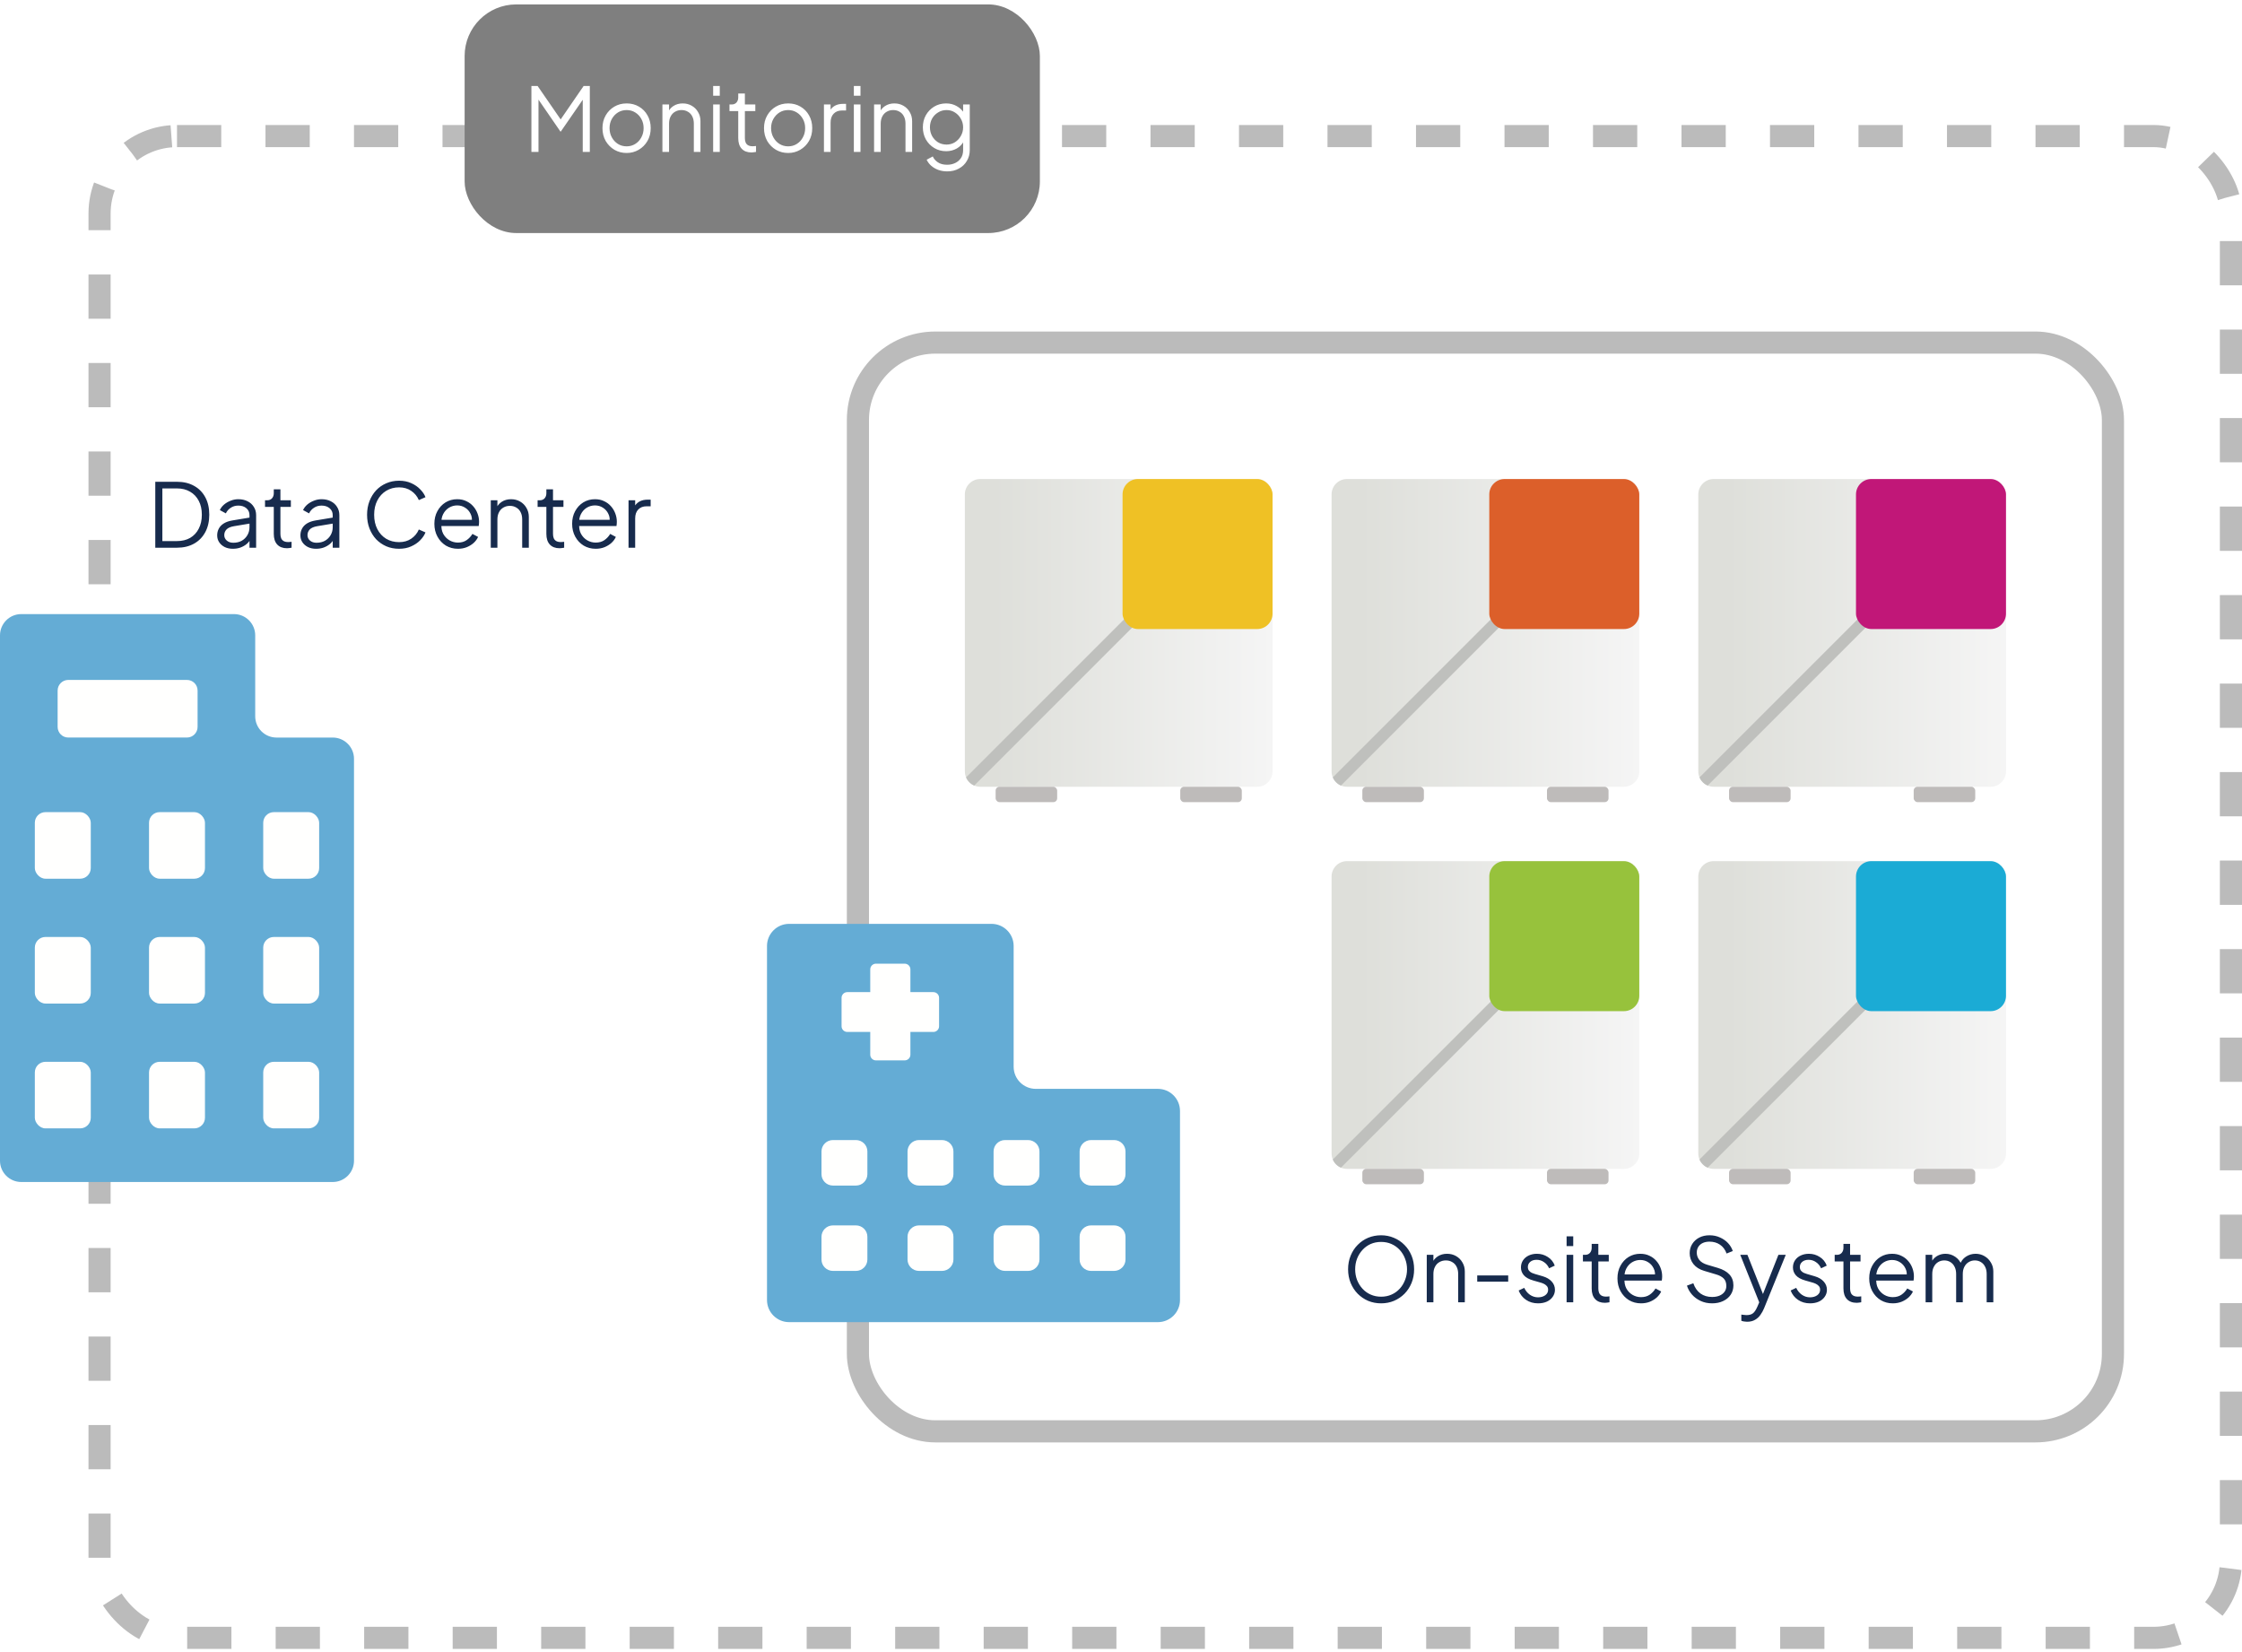 <svg width="304" height="224" viewBox="0 0 304 224" fill="none" xmlns="http://www.w3.org/2000/svg">
<rect x="13.5" y="18.449" width="289" height="203.621" rx="10.5" stroke="#BBBBBB" stroke-width="3" stroke-dasharray="6 6"/>
<rect x="116.328" y="46.449" width="170.172" height="147.621" rx="10.5" stroke="#BBBBBB" stroke-width="3"/>
<g filter="url(#filter0_i_5510_1151)">
<g clip-path="url(#clip0_5510_1151)">
<path d="M130.828 63.035C130.828 61.883 131.762 60.949 132.914 60.949H170.466C171.618 60.949 172.552 61.883 172.552 63.035V100.587C172.552 101.739 171.618 102.673 170.466 102.673H132.914C131.762 102.673 130.828 101.739 130.828 100.587V63.035Z" fill="url(#paint0_linear_5510_1151)"/>
<path d="M130.828 102.673L156.384 77.117" stroke="#BFC0BD" stroke-width="1.565"/>
<rect x="152.211" y="60.949" width="20.34" height="20.34" rx="2.086" fill="#EFC125"/>
</g>
<rect x="135" y="102.672" width="8.345" height="2.086" rx="0.522" fill="#BEBBBA"/>
<rect x="160.035" y="102.672" width="8.345" height="2.086" rx="0.522" fill="#BEBBBA"/>
</g>
<g filter="url(#filter1_i_5510_1151)">
<g clip-path="url(#clip1_5510_1151)">
<path d="M180.553 63.035C180.553 61.883 181.487 60.949 182.639 60.949H220.191C221.343 60.949 222.277 61.883 222.277 63.035V100.587C222.277 101.739 221.343 102.673 220.191 102.673H182.639C181.487 102.673 180.553 101.739 180.553 100.587V63.035Z" fill="url(#paint1_linear_5510_1151)"/>
<path d="M180.553 102.673L206.109 77.117" stroke="#BFC0BD" stroke-width="1.565"/>
<rect x="201.936" y="60.949" width="20.34" height="20.34" rx="2.086" fill="#DC5F2A"/>
</g>
<rect x="184.725" y="102.672" width="8.345" height="2.086" rx="0.522" fill="#BEBBBA"/>
<rect x="209.76" y="102.672" width="8.345" height="2.086" rx="0.522" fill="#BEBBBA"/>
</g>
<g filter="url(#filter2_i_5510_1151)">
<g clip-path="url(#clip2_5510_1151)">
<path d="M230.277 63.035C230.277 61.883 231.211 60.949 232.364 60.949H269.915C271.067 60.949 272.001 61.883 272.001 63.035V100.587C272.001 101.739 271.067 102.673 269.915 102.673H232.364C231.211 102.673 230.277 101.739 230.277 100.587V63.035Z" fill="url(#paint2_linear_5510_1151)"/>
<path d="M230.277 102.673L255.833 77.117" stroke="#BFC0BD" stroke-width="1.565"/>
<rect x="251.66" y="60.949" width="20.34" height="20.34" rx="2.086" fill="#C11778"/>
</g>
<rect x="234.449" y="102.672" width="8.345" height="2.086" rx="0.522" fill="#BEBBBA"/>
<rect x="259.484" y="102.672" width="8.345" height="2.086" rx="0.522" fill="#BEBBBA"/>
</g>
<g filter="url(#filter3_i_5510_1151)">
<g clip-path="url(#clip3_5510_1151)">
<path d="M180.553 114.844C180.553 113.692 181.487 112.758 182.639 112.758H220.191C221.343 112.758 222.277 113.692 222.277 114.844V152.396C222.277 153.548 221.343 154.482 220.191 154.482H182.639C181.487 154.482 180.553 153.548 180.553 152.396V114.844Z" fill="url(#paint3_linear_5510_1151)"/>
<path d="M180.553 154.482L206.109 128.926" stroke="#BFC0BD" stroke-width="1.565"/>
<rect x="201.936" y="112.758" width="20.34" height="20.34" rx="2.086" fill="#97C23C"/>
</g>
<rect x="184.725" y="154.48" width="8.345" height="2.086" rx="0.522" fill="#BEBBBA"/>
<rect x="209.76" y="154.48" width="8.345" height="2.086" rx="0.522" fill="#BEBBBA"/>
</g>
<g filter="url(#filter4_i_5510_1151)">
<g clip-path="url(#clip4_5510_1151)">
<path d="M230.277 114.844C230.277 113.692 231.211 112.758 232.364 112.758H269.915C271.067 112.758 272.001 113.692 272.001 114.844V152.396C272.001 153.548 271.067 154.482 269.915 154.482H232.364C231.211 154.482 230.277 153.548 230.277 152.396V114.844Z" fill="url(#paint4_linear_5510_1151)"/>
<path d="M230.277 154.482L255.833 128.926" stroke="#BFC0BD" stroke-width="1.565"/>
<rect x="251.66" y="112.758" width="20.34" height="20.34" rx="2.086" fill="#1BABD5"/>
</g>
<rect x="234.449" y="154.48" width="8.345" height="2.086" rx="0.522" fill="#BEBBBA"/>
<rect x="259.484" y="154.48" width="8.345" height="2.086" rx="0.522" fill="#BEBBBA"/>
</g>
<path d="M187.268 176.714C186.644 176.714 186.06 176.602 185.516 176.378C184.98 176.146 184.508 175.826 184.1 175.418C183.692 175.002 183.372 174.514 183.14 173.954C182.908 173.386 182.792 172.766 182.792 172.094C182.792 171.422 182.908 170.806 183.14 170.246C183.372 169.678 183.692 169.19 184.1 168.782C184.508 168.366 184.98 168.046 185.516 167.822C186.06 167.598 186.644 167.486 187.268 167.486C187.892 167.486 188.472 167.602 189.008 167.834C189.552 168.058 190.028 168.378 190.436 168.794C190.844 169.202 191.164 169.686 191.396 170.246C191.628 170.806 191.744 171.422 191.744 172.094C191.744 172.766 191.628 173.386 191.396 173.954C191.164 174.514 190.844 175.002 190.436 175.418C190.028 175.826 189.552 176.146 189.008 176.378C188.472 176.602 187.892 176.714 187.268 176.714ZM187.268 175.814C187.788 175.814 188.26 175.718 188.684 175.526C189.116 175.334 189.488 175.066 189.8 174.722C190.112 174.378 190.352 173.982 190.52 173.534C190.696 173.086 190.784 172.606 190.784 172.094C190.784 171.59 190.696 171.114 190.52 170.666C190.352 170.218 190.112 169.822 189.8 169.478C189.488 169.134 189.116 168.866 188.684 168.674C188.26 168.482 187.788 168.386 187.268 168.386C186.748 168.386 186.272 168.482 185.84 168.674C185.416 168.866 185.048 169.134 184.736 169.478C184.424 169.822 184.18 170.218 184.004 170.666C183.836 171.114 183.752 171.59 183.752 172.094C183.752 172.606 183.836 173.086 184.004 173.534C184.18 173.982 184.424 174.378 184.736 174.722C185.048 175.066 185.42 175.334 185.852 175.526C186.284 175.718 186.756 175.814 187.268 175.814ZM193.459 176.57V170.138H194.359V171.386L194.155 171.338C194.315 170.922 194.575 170.594 194.935 170.354C195.303 170.114 195.727 169.994 196.207 169.994C196.663 169.994 197.071 170.098 197.431 170.306C197.799 170.514 198.087 170.802 198.295 171.17C198.511 171.53 198.619 171.938 198.619 172.394V176.57H197.719V172.742C197.719 172.35 197.647 172.018 197.503 171.746C197.367 171.474 197.171 171.266 196.915 171.122C196.667 170.97 196.379 170.894 196.051 170.894C195.723 170.894 195.431 170.97 195.175 171.122C194.919 171.266 194.719 171.478 194.575 171.758C194.431 172.03 194.359 172.358 194.359 172.742V176.57H193.459ZM200.302 173.774V172.934H204.502V173.774H200.302ZM208.547 176.714C207.931 176.714 207.391 176.558 206.927 176.246C206.463 175.934 206.127 175.51 205.919 174.974L206.675 174.614C206.859 175.006 207.115 175.318 207.443 175.55C207.779 175.782 208.147 175.898 208.547 175.898C208.931 175.898 209.255 175.806 209.519 175.622C209.783 175.43 209.915 175.182 209.915 174.878C209.915 174.654 209.851 174.478 209.723 174.35C209.595 174.214 209.447 174.11 209.279 174.038C209.111 173.966 208.963 173.914 208.835 173.882L207.911 173.618C207.319 173.45 206.891 173.214 206.627 172.91C206.363 172.606 206.231 172.254 206.231 171.854C206.231 171.478 206.327 171.15 206.519 170.87C206.711 170.59 206.971 170.374 207.299 170.222C207.627 170.07 207.991 169.994 208.391 169.994C208.935 169.994 209.427 170.138 209.867 170.426C210.315 170.706 210.631 171.098 210.815 171.602L210.047 171.962C209.887 171.602 209.655 171.322 209.351 171.122C209.055 170.914 208.723 170.81 208.355 170.81C207.995 170.81 207.707 170.902 207.491 171.086C207.275 171.27 207.167 171.502 207.167 171.782C207.167 171.998 207.223 172.17 207.335 172.298C207.447 172.426 207.575 172.522 207.719 172.586C207.871 172.65 208.003 172.698 208.115 172.73L209.183 173.042C209.703 173.194 210.107 173.43 210.395 173.75C210.691 174.07 210.839 174.446 210.839 174.878C210.839 175.23 210.739 175.546 210.539 175.826C210.347 176.106 210.079 176.326 209.735 176.486C209.391 176.638 208.995 176.714 208.547 176.714ZM212.42 176.57V170.138H213.32V176.57H212.42ZM212.42 168.95V167.63H213.32V168.95H212.42ZM217.622 176.642C217.046 176.642 216.602 176.474 216.29 176.138C215.978 175.802 215.822 175.322 215.822 174.698V171.038H214.634V170.138H214.934C215.206 170.138 215.422 170.05 215.582 169.874C215.742 169.69 215.822 169.462 215.822 169.19V168.65H216.722V170.138H218.138V171.038H216.722V174.698C216.722 174.914 216.754 175.106 216.818 175.274C216.882 175.434 216.99 175.562 217.142 175.658C217.302 175.754 217.514 175.802 217.778 175.802C217.842 175.802 217.918 175.798 218.006 175.79C218.094 175.782 218.17 175.774 218.234 175.766V176.57C218.138 176.594 218.03 176.61 217.91 176.618C217.79 176.634 217.694 176.642 217.622 176.642ZM222.508 176.714C221.908 176.714 221.364 176.57 220.876 176.282C220.396 175.986 220.016 175.582 219.736 175.07C219.456 174.558 219.316 173.978 219.316 173.33C219.316 172.682 219.452 172.11 219.724 171.614C219.996 171.11 220.364 170.714 220.828 170.426C221.3 170.138 221.828 169.994 222.412 169.994C222.876 169.994 223.288 170.082 223.648 170.258C224.016 170.426 224.328 170.658 224.584 170.954C224.84 171.242 225.036 171.57 225.172 171.938C225.308 172.298 225.376 172.67 225.376 173.054C225.376 173.134 225.372 173.226 225.364 173.33C225.356 173.426 225.344 173.526 225.328 173.63H219.892V172.79H224.812L224.38 173.15C224.452 172.71 224.4 172.318 224.224 171.974C224.056 171.622 223.812 171.346 223.492 171.146C223.172 170.938 222.812 170.834 222.412 170.834C222.012 170.834 221.64 170.938 221.296 171.146C220.96 171.354 220.696 171.646 220.504 172.022C220.312 172.39 220.236 172.83 220.276 173.342C220.236 173.854 220.316 174.302 220.516 174.686C220.724 175.062 221.004 175.354 221.356 175.562C221.716 175.77 222.1 175.874 222.508 175.874C222.98 175.874 223.376 175.762 223.696 175.538C224.016 175.314 224.276 175.034 224.476 174.698L225.244 175.106C225.116 175.394 224.92 175.662 224.656 175.91C224.392 176.15 224.076 176.346 223.708 176.498C223.348 176.642 222.948 176.714 222.508 176.714ZM232.146 176.714C231.578 176.714 231.062 176.606 230.598 176.39C230.134 176.174 229.742 175.886 229.422 175.526C229.102 175.158 228.874 174.754 228.738 174.314L229.602 173.99C229.81 174.598 230.134 175.062 230.574 175.382C231.014 175.694 231.538 175.85 232.146 175.85C232.53 175.85 232.866 175.79 233.154 175.67C233.45 175.542 233.678 175.366 233.838 175.142C233.998 174.918 234.078 174.658 234.078 174.362C234.078 173.922 233.958 173.582 233.718 173.342C233.478 173.102 233.134 172.918 232.686 172.79L231.078 172.31C230.446 172.126 229.958 171.818 229.614 171.386C229.278 170.954 229.11 170.462 229.11 169.91C229.11 169.438 229.226 169.022 229.458 168.662C229.69 168.294 230.006 168.006 230.406 167.798C230.814 167.59 231.274 167.486 231.786 167.486C232.322 167.486 232.802 167.586 233.226 167.786C233.658 167.978 234.022 168.234 234.318 168.554C234.614 168.874 234.826 169.23 234.954 169.622L234.114 169.958C233.922 169.43 233.622 169.03 233.214 168.758C232.814 168.486 232.342 168.35 231.798 168.35C231.454 168.35 231.15 168.41 230.886 168.53C230.63 168.65 230.43 168.822 230.286 169.046C230.142 169.27 230.07 169.534 230.07 169.838C230.07 170.206 230.186 170.538 230.418 170.834C230.65 171.122 231.006 171.338 231.486 171.482L232.902 171.902C233.606 172.11 234.138 172.41 234.498 172.802C234.858 173.194 235.038 173.686 235.038 174.278C235.038 174.758 234.914 175.182 234.666 175.55C234.426 175.91 234.086 176.194 233.646 176.402C233.214 176.61 232.714 176.714 232.146 176.714ZM236.892 179.21C236.764 179.21 236.632 179.198 236.496 179.174C236.368 179.158 236.24 179.126 236.112 179.078V178.238C236.192 178.246 236.292 178.258 236.412 178.274C236.54 178.298 236.668 178.31 236.796 178.31C237.188 178.31 237.488 178.226 237.696 178.058C237.904 177.898 238.108 177.586 238.308 177.122L238.716 176.162L238.692 176.954L235.968 170.138H236.94L239.172 175.766H238.92L241.14 170.138H242.136L239.196 177.386C239.068 177.698 238.904 177.994 238.704 178.274C238.512 178.554 238.268 178.778 237.972 178.946C237.676 179.122 237.316 179.21 236.892 179.21ZM245.426 176.714C244.81 176.714 244.27 176.558 243.806 176.246C243.342 175.934 243.006 175.51 242.798 174.974L243.554 174.614C243.738 175.006 243.994 175.318 244.322 175.55C244.658 175.782 245.026 175.898 245.426 175.898C245.81 175.898 246.134 175.806 246.398 175.622C246.662 175.43 246.794 175.182 246.794 174.878C246.794 174.654 246.73 174.478 246.602 174.35C246.474 174.214 246.326 174.11 246.158 174.038C245.99 173.966 245.842 173.914 245.714 173.882L244.79 173.618C244.198 173.45 243.77 173.214 243.506 172.91C243.242 172.606 243.11 172.254 243.11 171.854C243.11 171.478 243.206 171.15 243.398 170.87C243.59 170.59 243.85 170.374 244.178 170.222C244.506 170.07 244.87 169.994 245.27 169.994C245.814 169.994 246.306 170.138 246.746 170.426C247.194 170.706 247.51 171.098 247.694 171.602L246.926 171.962C246.766 171.602 246.534 171.322 246.23 171.122C245.934 170.914 245.602 170.81 245.234 170.81C244.874 170.81 244.586 170.902 244.37 171.086C244.154 171.27 244.046 171.502 244.046 171.782C244.046 171.998 244.102 172.17 244.214 172.298C244.326 172.426 244.454 172.522 244.598 172.586C244.75 172.65 244.882 172.698 244.994 172.73L246.062 173.042C246.582 173.194 246.986 173.43 247.274 173.75C247.57 174.07 247.718 174.446 247.718 174.878C247.718 175.23 247.618 175.546 247.418 175.826C247.226 176.106 246.958 176.326 246.614 176.486C246.27 176.638 245.874 176.714 245.426 176.714ZM251.759 176.642C251.183 176.642 250.739 176.474 250.427 176.138C250.115 175.802 249.959 175.322 249.959 174.698V171.038H248.771V170.138H249.071C249.343 170.138 249.559 170.05 249.719 169.874C249.879 169.69 249.959 169.462 249.959 169.19V168.65H250.859V170.138H252.275V171.038H250.859V174.698C250.859 174.914 250.891 175.106 250.955 175.274C251.019 175.434 251.127 175.562 251.279 175.658C251.439 175.754 251.651 175.802 251.915 175.802C251.979 175.802 252.055 175.798 252.143 175.79C252.231 175.782 252.307 175.774 252.371 175.766V176.57C252.275 176.594 252.167 176.61 252.047 176.618C251.927 176.634 251.831 176.642 251.759 176.642ZM256.645 176.714C256.045 176.714 255.501 176.57 255.013 176.282C254.533 175.986 254.153 175.582 253.873 175.07C253.593 174.558 253.453 173.978 253.453 173.33C253.453 172.682 253.589 172.11 253.861 171.614C254.133 171.11 254.501 170.714 254.965 170.426C255.437 170.138 255.965 169.994 256.549 169.994C257.013 169.994 257.425 170.082 257.785 170.258C258.153 170.426 258.465 170.658 258.721 170.954C258.977 171.242 259.173 171.57 259.309 171.938C259.445 172.298 259.513 172.67 259.513 173.054C259.513 173.134 259.509 173.226 259.501 173.33C259.493 173.426 259.481 173.526 259.465 173.63H254.029V172.79H258.949L258.517 173.15C258.589 172.71 258.537 172.318 258.361 171.974C258.193 171.622 257.949 171.346 257.629 171.146C257.309 170.938 256.949 170.834 256.549 170.834C256.149 170.834 255.777 170.938 255.433 171.146C255.097 171.354 254.833 171.646 254.641 172.022C254.449 172.39 254.373 172.83 254.413 173.342C254.373 173.854 254.453 174.302 254.653 174.686C254.861 175.062 255.141 175.354 255.493 175.562C255.853 175.77 256.237 175.874 256.645 175.874C257.117 175.874 257.513 175.762 257.833 175.538C258.153 175.314 258.413 175.034 258.613 174.698L259.381 175.106C259.253 175.394 259.057 175.662 258.793 175.91C258.529 176.15 258.213 176.346 257.845 176.498C257.485 176.642 257.085 176.714 256.645 176.714ZM261.1 176.57V170.138H262V171.362L261.856 171.182C262.032 170.806 262.292 170.514 262.636 170.306C262.988 170.098 263.372 169.994 263.788 169.994C264.284 169.994 264.732 170.134 265.132 170.414C265.532 170.694 265.816 171.058 265.984 171.506L265.732 171.518C265.892 171.022 266.168 170.646 266.56 170.39C266.96 170.126 267.4 169.994 267.88 169.994C268.312 169.994 268.708 170.098 269.068 170.306C269.436 170.514 269.728 170.802 269.944 171.17C270.168 171.53 270.28 171.938 270.28 172.394V176.57H269.38V172.742C269.38 172.35 269.308 172.018 269.164 171.746C269.028 171.474 268.84 171.266 268.6 171.122C268.36 170.97 268.084 170.894 267.772 170.894C267.468 170.894 267.192 170.97 266.944 171.122C266.696 171.266 266.5 171.478 266.356 171.758C266.212 172.03 266.14 172.358 266.14 172.742V176.57H265.24V172.742C265.24 172.35 265.168 172.018 265.024 171.746C264.888 171.474 264.7 171.266 264.46 171.122C264.22 170.97 263.944 170.894 263.632 170.894C263.32 170.894 263.04 170.97 262.792 171.122C262.552 171.266 262.36 171.478 262.216 171.758C262.072 172.03 262 172.358 262 172.742V176.57H261.1Z" fill="#172B4D"/>
<rect x="63" y="0.598" width="78" height="31" rx="7" fill="#7F7F7F"/>
<path d="M72.056 20.598V11.658H72.896L76.256 16.53H75.788L79.136 11.658H79.976V20.598H79.016V12.954L79.328 13.074L76.04 17.838H75.992L72.716 13.074L73.016 12.954V20.598H72.056ZM84.967 20.742C84.359 20.742 83.807 20.598 83.311 20.31C82.815 20.014 82.419 19.614 82.123 19.11C81.835 18.598 81.691 18.018 81.691 17.37C81.691 16.73 81.835 16.158 82.123 15.654C82.411 15.15 82.799 14.754 83.287 14.466C83.783 14.17 84.343 14.022 84.967 14.022C85.591 14.022 86.147 14.166 86.635 14.454C87.131 14.742 87.519 15.138 87.799 15.642C88.087 16.146 88.231 16.722 88.231 17.37C88.231 18.026 88.083 18.61 87.787 19.122C87.491 19.626 87.095 20.022 86.599 20.31C86.111 20.598 85.567 20.742 84.967 20.742ZM84.967 19.842C85.399 19.842 85.787 19.734 86.131 19.518C86.483 19.302 86.759 19.006 86.959 18.63C87.167 18.254 87.271 17.834 87.271 17.37C87.271 16.906 87.167 16.49 86.959 16.122C86.759 15.754 86.483 15.462 86.131 15.246C85.787 15.03 85.399 14.922 84.967 14.922C84.535 14.922 84.143 15.03 83.791 15.246C83.447 15.462 83.171 15.754 82.963 16.122C82.755 16.49 82.651 16.906 82.651 17.37C82.651 17.834 82.755 18.254 82.963 18.63C83.171 19.006 83.447 19.302 83.791 19.518C84.143 19.734 84.535 19.842 84.967 19.842ZM89.819 20.598V14.166H90.719V15.414L90.514 15.366C90.674 14.95 90.934 14.622 91.294 14.382C91.662 14.142 92.087 14.022 92.567 14.022C93.022 14.022 93.43 14.126 93.79 14.334C94.159 14.542 94.447 14.83 94.654 15.198C94.871 15.558 94.978 15.966 94.978 16.422V20.598H94.079V16.77C94.079 16.378 94.007 16.046 93.862 15.774C93.727 15.502 93.531 15.294 93.275 15.15C93.026 14.998 92.739 14.922 92.41 14.922C92.082 14.922 91.79 14.998 91.534 15.15C91.278 15.294 91.079 15.506 90.934 15.786C90.79 16.058 90.719 16.386 90.719 16.77V20.598H89.819ZM96.697 20.598V14.166H97.597V20.598H96.697ZM96.697 12.978V11.658H97.597V12.978H96.697ZM101.9 20.67C101.324 20.67 100.88 20.502 100.568 20.166C100.256 19.83 100.1 19.35 100.1 18.726V15.066H98.912V14.166H99.212C99.484 14.166 99.7 14.078 99.86 13.902C100.02 13.718 100.1 13.49 100.1 13.218V12.678H101V14.166H102.416V15.066H101V18.726C101 18.942 101.032 19.134 101.096 19.302C101.16 19.462 101.268 19.59 101.42 19.686C101.58 19.782 101.792 19.83 102.056 19.83C102.12 19.83 102.196 19.826 102.284 19.818C102.372 19.81 102.448 19.802 102.512 19.794V20.598C102.416 20.622 102.308 20.638 102.188 20.646C102.068 20.662 101.972 20.67 101.9 20.67ZM106.87 20.742C106.262 20.742 105.71 20.598 105.214 20.31C104.718 20.014 104.322 19.614 104.026 19.11C103.738 18.598 103.594 18.018 103.594 17.37C103.594 16.73 103.738 16.158 104.026 15.654C104.314 15.15 104.702 14.754 105.19 14.466C105.686 14.17 106.246 14.022 106.87 14.022C107.494 14.022 108.05 14.166 108.538 14.454C109.034 14.742 109.422 15.138 109.702 15.642C109.99 16.146 110.134 16.722 110.134 17.37C110.134 18.026 109.986 18.61 109.69 19.122C109.394 19.626 108.998 20.022 108.502 20.31C108.014 20.598 107.47 20.742 106.87 20.742ZM106.87 19.842C107.302 19.842 107.69 19.734 108.034 19.518C108.386 19.302 108.662 19.006 108.862 18.63C109.07 18.254 109.174 17.834 109.174 17.37C109.174 16.906 109.07 16.49 108.862 16.122C108.662 15.754 108.386 15.462 108.034 15.246C107.69 15.03 107.302 14.922 106.87 14.922C106.438 14.922 106.046 15.03 105.694 15.246C105.35 15.462 105.074 15.754 104.866 16.122C104.658 16.49 104.554 16.906 104.554 17.37C104.554 17.834 104.658 18.254 104.866 18.63C105.074 19.006 105.35 19.302 105.694 19.518C106.046 19.734 106.438 19.842 106.87 19.842ZM111.721 20.598V14.166H112.621V15.222L112.501 15.066C112.653 14.762 112.881 14.522 113.185 14.346C113.497 14.17 113.873 14.082 114.313 14.082H114.721V14.982H114.157C113.693 14.982 113.321 15.126 113.041 15.414C112.761 15.702 112.621 16.11 112.621 16.638V20.598H111.721ZM115.776 20.598V14.166H116.676V20.598H115.776ZM115.776 12.978V11.658H116.676V12.978H115.776ZM118.518 20.598V14.166H119.418V15.414L119.214 15.366C119.374 14.95 119.634 14.622 119.994 14.382C120.362 14.142 120.786 14.022 121.266 14.022C121.722 14.022 122.13 14.126 122.49 14.334C122.858 14.542 123.146 14.83 123.354 15.198C123.57 15.558 123.678 15.966 123.678 16.422V20.598H122.778V16.77C122.778 16.378 122.706 16.046 122.562 15.774C122.426 15.502 122.23 15.294 121.974 15.15C121.726 14.998 121.438 14.922 121.11 14.922C120.782 14.922 120.49 14.998 120.234 15.15C119.978 15.294 119.778 15.506 119.634 15.786C119.49 16.058 119.418 16.386 119.418 16.77V20.598H118.518ZM128.445 23.238C128.005 23.238 127.597 23.17 127.221 23.034C126.853 22.898 126.533 22.71 126.261 22.47C125.997 22.238 125.793 21.966 125.649 21.654L126.477 21.21C126.605 21.514 126.833 21.778 127.161 22.002C127.489 22.226 127.909 22.338 128.421 22.338C128.813 22.338 129.173 22.262 129.501 22.11C129.829 21.958 130.093 21.734 130.293 21.438C130.493 21.142 130.593 20.778 130.593 20.346V18.918L130.737 19.05C130.513 19.514 130.181 19.874 129.741 20.13C129.301 20.378 128.821 20.502 128.301 20.502C127.701 20.502 127.161 20.358 126.681 20.07C126.201 19.782 125.821 19.394 125.541 18.906C125.269 18.41 125.133 17.862 125.133 17.262C125.133 16.654 125.269 16.106 125.541 15.618C125.821 15.13 126.197 14.742 126.669 14.454C127.149 14.166 127.693 14.022 128.301 14.022C128.821 14.022 129.293 14.142 129.717 14.382C130.149 14.622 130.489 14.946 130.737 15.354L130.593 15.606V14.166H131.493V20.346C131.493 20.898 131.361 21.39 131.097 21.822C130.841 22.262 130.481 22.606 130.017 22.854C129.561 23.11 129.037 23.238 128.445 23.238ZM128.349 19.602C128.765 19.602 129.141 19.498 129.477 19.29C129.813 19.074 130.081 18.79 130.281 18.438C130.489 18.078 130.593 17.686 130.593 17.262C130.593 16.838 130.489 16.45 130.281 16.098C130.081 15.738 129.813 15.454 129.477 15.246C129.141 15.03 128.765 14.922 128.349 14.922C127.925 14.922 127.541 15.03 127.197 15.246C126.853 15.454 126.581 15.734 126.381 16.086C126.189 16.438 126.093 16.83 126.093 17.262C126.093 17.686 126.189 18.078 126.381 18.438C126.581 18.79 126.849 19.074 127.185 19.29C127.529 19.498 127.917 19.602 128.349 19.602Z" fill="white"/>
<path d="M21.056 74.262V65.322H23.996C24.884 65.322 25.656 65.506 26.312 65.874C26.968 66.234 27.476 66.75 27.836 67.422C28.196 68.086 28.376 68.874 28.376 69.786C28.376 70.69 28.196 71.478 27.836 72.15C27.476 72.822 26.968 73.342 26.312 73.71C25.656 74.078 24.884 74.262 23.996 74.262H21.056ZM22.016 73.362H23.996C24.684 73.362 25.28 73.218 25.784 72.93C26.288 72.634 26.676 72.218 26.948 71.682C27.228 71.146 27.368 70.514 27.368 69.786C27.368 69.058 27.228 68.43 26.948 67.902C26.668 67.366 26.276 66.954 25.772 66.666C25.268 66.37 24.676 66.222 23.996 66.222H22.016V73.362ZM31.573 74.406C31.165 74.406 30.801 74.33 30.481 74.178C30.161 74.018 29.909 73.802 29.725 73.53C29.541 73.258 29.449 72.946 29.449 72.594C29.449 72.258 29.521 71.954 29.665 71.682C29.809 71.402 30.033 71.166 30.337 70.974C30.641 70.782 31.029 70.646 31.501 70.566L34.021 70.146V70.962L31.717 71.346C31.253 71.426 30.917 71.574 30.709 71.79C30.509 72.006 30.409 72.262 30.409 72.558C30.409 72.846 30.521 73.09 30.745 73.29C30.977 73.49 31.273 73.59 31.633 73.59C32.073 73.59 32.457 73.498 32.785 73.314C33.113 73.122 33.369 72.866 33.553 72.546C33.737 72.226 33.829 71.87 33.829 71.478V69.846C33.829 69.462 33.689 69.15 33.409 68.91C33.129 68.67 32.765 68.55 32.317 68.55C31.925 68.55 31.581 68.65 31.285 68.85C30.989 69.042 30.769 69.294 30.625 69.606L29.809 69.162C29.929 68.89 30.117 68.642 30.373 68.418C30.637 68.194 30.937 68.018 31.273 67.89C31.609 67.754 31.957 67.686 32.317 67.686C32.789 67.686 33.205 67.778 33.565 67.962C33.933 68.146 34.217 68.402 34.417 68.73C34.625 69.05 34.729 69.422 34.729 69.846V74.262H33.829V72.978L33.961 73.11C33.849 73.35 33.673 73.57 33.433 73.77C33.201 73.962 32.925 74.118 32.605 74.238C32.293 74.35 31.949 74.406 31.573 74.406ZM38.923 74.334C38.347 74.334 37.903 74.166 37.591 73.83C37.279 73.494 37.123 73.014 37.123 72.39V68.73H35.935V67.83H36.235C36.507 67.83 36.723 67.742 36.883 67.566C37.043 67.382 37.123 67.154 37.123 66.882V66.342H38.023V67.83H39.439V68.73H38.023V72.39C38.023 72.606 38.055 72.798 38.119 72.966C38.183 73.126 38.291 73.254 38.443 73.35C38.603 73.446 38.815 73.494 39.079 73.494C39.143 73.494 39.219 73.49 39.307 73.482C39.395 73.474 39.471 73.466 39.535 73.458V74.262C39.439 74.286 39.331 74.302 39.211 74.31C39.091 74.326 38.995 74.334 38.923 74.334ZM42.858 74.406C42.45 74.406 42.086 74.33 41.766 74.178C41.446 74.018 41.194 73.802 41.01 73.53C40.826 73.258 40.734 72.946 40.734 72.594C40.734 72.258 40.806 71.954 40.95 71.682C41.094 71.402 41.318 71.166 41.622 70.974C41.926 70.782 42.314 70.646 42.786 70.566L45.306 70.146V70.962L43.002 71.346C42.538 71.426 42.202 71.574 41.994 71.79C41.794 72.006 41.694 72.262 41.694 72.558C41.694 72.846 41.806 73.09 42.03 73.29C42.262 73.49 42.558 73.59 42.918 73.59C43.358 73.59 43.742 73.498 44.07 73.314C44.398 73.122 44.654 72.866 44.838 72.546C45.022 72.226 45.114 71.87 45.114 71.478V69.846C45.114 69.462 44.974 69.15 44.694 68.91C44.414 68.67 44.05 68.55 43.602 68.55C43.21 68.55 42.866 68.65 42.57 68.85C42.274 69.042 42.054 69.294 41.91 69.606L41.094 69.162C41.214 68.89 41.402 68.642 41.658 68.418C41.922 68.194 42.222 68.018 42.558 67.89C42.894 67.754 43.242 67.686 43.602 67.686C44.074 67.686 44.49 67.778 44.85 67.962C45.218 68.146 45.502 68.402 45.702 68.73C45.91 69.05 46.014 69.422 46.014 69.846V74.262H45.114V72.978L45.246 73.11C45.134 73.35 44.958 73.57 44.718 73.77C44.486 73.962 44.21 74.118 43.89 74.238C43.578 74.35 43.234 74.406 42.858 74.406ZM54.117 74.406C53.484 74.406 52.904 74.294 52.377 74.07C51.849 73.838 51.389 73.518 50.996 73.11C50.612 72.694 50.312 72.206 50.096 71.646C49.88 71.086 49.773 70.47 49.773 69.798C49.773 69.126 49.88 68.51 50.096 67.95C50.312 67.39 50.612 66.902 50.996 66.486C51.389 66.07 51.849 65.75 52.377 65.526C52.904 65.294 53.484 65.178 54.117 65.178C54.724 65.178 55.269 65.286 55.748 65.502C56.236 65.718 56.645 65.998 56.972 66.342C57.309 66.678 57.548 67.034 57.693 67.41L56.792 67.806C56.569 67.286 56.224 66.87 55.761 66.558C55.304 66.238 54.757 66.078 54.117 66.078C53.461 66.078 52.877 66.234 52.364 66.546C51.852 66.858 51.453 67.294 51.164 67.854C50.877 68.406 50.733 69.054 50.733 69.798C50.733 70.534 50.877 71.182 51.164 71.742C51.453 72.302 51.852 72.738 52.364 73.05C52.877 73.354 53.461 73.506 54.117 73.506C54.757 73.506 55.304 73.35 55.761 73.038C56.224 72.726 56.569 72.31 56.792 71.79L57.693 72.186C57.548 72.554 57.309 72.91 56.972 73.254C56.645 73.59 56.236 73.866 55.748 74.082C55.269 74.298 54.724 74.406 54.117 74.406ZM62.09 74.406C61.49 74.406 60.946 74.262 60.458 73.974C59.978 73.678 59.598 73.274 59.318 72.762C59.038 72.25 58.898 71.67 58.898 71.022C58.898 70.374 59.034 69.802 59.306 69.306C59.578 68.802 59.946 68.406 60.41 68.118C60.882 67.83 61.41 67.686 61.994 67.686C62.458 67.686 62.87 67.774 63.23 67.95C63.598 68.118 63.91 68.35 64.166 68.646C64.422 68.934 64.618 69.262 64.754 69.63C64.89 69.99 64.958 70.362 64.958 70.746C64.958 70.826 64.954 70.918 64.946 71.022C64.938 71.118 64.926 71.218 64.91 71.322H59.474V70.482H64.394L63.962 70.842C64.034 70.402 63.982 70.01 63.806 69.666C63.638 69.314 63.394 69.038 63.074 68.838C62.754 68.63 62.394 68.526 61.994 68.526C61.594 68.526 61.222 68.63 60.878 68.838C60.542 69.046 60.278 69.338 60.086 69.714C59.894 70.082 59.818 70.522 59.858 71.034C59.818 71.546 59.898 71.994 60.098 72.378C60.306 72.754 60.586 73.046 60.938 73.254C61.298 73.462 61.682 73.566 62.09 73.566C62.562 73.566 62.958 73.454 63.278 73.23C63.598 73.006 63.858 72.726 64.058 72.39L64.826 72.798C64.698 73.086 64.502 73.354 64.238 73.602C63.974 73.842 63.658 74.038 63.29 74.19C62.93 74.334 62.53 74.406 62.09 74.406ZM66.545 74.262V67.83H67.445V69.078L67.241 69.03C67.401 68.614 67.661 68.286 68.021 68.046C68.389 67.806 68.813 67.686 69.293 67.686C69.749 67.686 70.157 67.79 70.517 67.998C70.885 68.206 71.173 68.494 71.381 68.862C71.597 69.222 71.705 69.63 71.705 70.086V74.262H70.805V70.434C70.805 70.042 70.733 69.71 70.589 69.438C70.453 69.166 70.257 68.958 70.001 68.814C69.753 68.662 69.465 68.586 69.137 68.586C68.809 68.586 68.517 68.662 68.261 68.814C68.005 68.958 67.805 69.17 67.661 69.45C67.517 69.722 67.445 70.05 67.445 70.434V74.262H66.545ZM75.884 74.334C75.308 74.334 74.864 74.166 74.552 73.83C74.24 73.494 74.084 73.014 74.084 72.39V68.73H72.896V67.83H73.196C73.468 67.83 73.684 67.742 73.844 67.566C74.004 67.382 74.084 67.154 74.084 66.882V66.342H74.984V67.83H76.4V68.73H74.984V72.39C74.984 72.606 75.016 72.798 75.08 72.966C75.144 73.126 75.252 73.254 75.404 73.35C75.564 73.446 75.776 73.494 76.04 73.494C76.104 73.494 76.18 73.49 76.268 73.482C76.356 73.474 76.432 73.466 76.496 73.458V74.262C76.4 74.286 76.292 74.302 76.172 74.31C76.052 74.326 75.956 74.334 75.884 74.334ZM80.77 74.406C80.17 74.406 79.626 74.262 79.138 73.974C78.658 73.678 78.278 73.274 77.998 72.762C77.718 72.25 77.578 71.67 77.578 71.022C77.578 70.374 77.714 69.802 77.986 69.306C78.258 68.802 78.626 68.406 79.09 68.118C79.562 67.83 80.09 67.686 80.674 67.686C81.138 67.686 81.55 67.774 81.91 67.95C82.278 68.118 82.59 68.35 82.846 68.646C83.102 68.934 83.298 69.262 83.434 69.63C83.57 69.99 83.638 70.362 83.638 70.746C83.638 70.826 83.634 70.918 83.626 71.022C83.618 71.118 83.606 71.218 83.59 71.322H78.154V70.482H83.074L82.642 70.842C82.714 70.402 82.662 70.01 82.486 69.666C82.318 69.314 82.074 69.038 81.754 68.838C81.434 68.63 81.074 68.526 80.674 68.526C80.274 68.526 79.902 68.63 79.558 68.838C79.222 69.046 78.958 69.338 78.766 69.714C78.574 70.082 78.498 70.522 78.538 71.034C78.498 71.546 78.578 71.994 78.778 72.378C78.986 72.754 79.266 73.046 79.618 73.254C79.978 73.462 80.362 73.566 80.77 73.566C81.242 73.566 81.638 73.454 81.958 73.23C82.278 73.006 82.538 72.726 82.738 72.39L83.506 72.798C83.378 73.086 83.182 73.354 82.918 73.602C82.654 73.842 82.338 74.038 81.97 74.19C81.61 74.334 81.21 74.406 80.77 74.406ZM85.225 74.262V67.83H86.125V68.886L86.005 68.73C86.157 68.426 86.385 68.186 86.689 68.01C87.001 67.834 87.377 67.746 87.817 67.746H88.225V68.646H87.661C87.197 68.646 86.825 68.79 86.545 69.078C86.265 69.366 86.125 69.774 86.125 70.302V74.262H85.225Z" fill="#172B4D"/>
<path d="M104 128.262C104 126.605 105.343 125.262 107 125.262H134.444C136.101 125.262 137.444 126.605 137.444 128.262V144.633C137.444 146.29 138.788 147.633 140.444 147.633H157C158.657 147.633 160 148.976 160 150.633V176.262C160 177.919 158.657 179.262 157 179.262H107C105.343 179.262 104 177.919 104 176.262V128.262Z" fill="#64ACD5"/>
<path d="M118 131.432C118 131.006 118.348 130.66 118.778 130.66H122.666C123.096 130.66 123.444 131.006 123.444 131.432V134.517H126.555C126.985 134.517 127.333 134.863 127.333 135.289V139.146C127.333 139.572 126.985 139.917 126.555 139.917H123.444V143.003C123.444 143.429 123.096 143.774 122.666 143.774H118.778C118.348 143.774 118 143.429 118 143.003V139.917H114.889C114.459 139.917 114.111 139.572 114.111 139.146V135.289C114.111 134.863 114.459 134.517 114.889 134.517H118V131.432Z" fill="#FFFFFE"/>
<path d="M112.944 154.574C112.085 154.574 111.389 155.264 111.389 156.117V159.202C111.389 160.054 112.085 160.745 112.944 160.745H116.055C116.914 160.745 117.611 160.054 117.611 159.202V156.117C117.611 155.264 116.914 154.574 116.055 154.574H112.944Z" fill="#FFFFFE"/>
<path d="M124.611 154.574C123.752 154.574 123.055 155.264 123.055 156.117V159.202C123.055 160.054 123.752 160.745 124.611 160.745H127.722C128.581 160.745 129.278 160.054 129.278 159.202V156.117C129.278 155.264 128.581 154.574 127.722 154.574H124.611Z" fill="#FFFFFE"/>
<path d="M134.722 156.117C134.722 155.264 135.418 154.574 136.278 154.574H139.389C140.248 154.574 140.944 155.264 140.944 156.117V159.202C140.944 160.054 140.248 160.745 139.389 160.745H136.278C135.418 160.745 134.722 160.054 134.722 159.202V156.117Z" fill="#FFFFFE"/>
<path d="M147.944 154.574C147.085 154.574 146.389 155.264 146.389 156.117V159.202C146.389 160.054 147.085 160.745 147.944 160.745H151.055C151.914 160.745 152.611 160.054 152.611 159.202V156.117C152.611 155.264 151.914 154.574 151.055 154.574H147.944Z" fill="#FFFFFE"/>
<path d="M111.389 167.688C111.389 166.836 112.085 166.145 112.944 166.145H116.055C116.914 166.145 117.611 166.836 117.611 167.688V170.774C117.611 171.626 116.914 172.317 116.055 172.317H112.944C112.085 172.317 111.389 171.626 111.389 170.774V167.688Z" fill="#FFFFFE"/>
<path d="M124.611 166.145C123.752 166.145 123.055 166.836 123.055 167.688V170.774C123.055 171.626 123.752 172.317 124.611 172.317H127.722C128.581 172.317 129.278 171.626 129.278 170.774V167.688C129.278 166.836 128.581 166.145 127.722 166.145H124.611Z" fill="#FFFFFE"/>
<path d="M134.722 167.688C134.722 166.836 135.418 166.145 136.278 166.145H139.389C140.248 166.145 140.944 166.836 140.944 167.688V170.774C140.944 171.626 140.248 172.317 139.389 172.317H136.278C135.418 172.317 134.722 171.626 134.722 170.774V167.688Z" fill="#FFFFFE"/>
<path d="M147.944 166.145C147.085 166.145 146.389 166.836 146.389 167.688V170.774C146.389 171.626 147.085 172.317 147.944 172.317H151.055C151.914 172.317 152.611 171.626 152.611 170.774V167.688C152.611 166.836 151.914 166.145 151.055 166.145H147.944Z" fill="#FFFFFE"/>
<path d="M0 86.145C0 84.553 1.291 83.262 2.884 83.262H31.721C33.314 83.262 34.605 84.553 34.605 86.145V97.117C34.605 98.71 35.896 100.001 37.488 100.001H45.116C46.709 100.001 48 101.292 48 102.885V157.378C48 158.971 46.709 160.262 45.116 160.262H2.884C1.291 160.262 0 158.971 0 157.378V86.145Z" fill="#64ACD5"/>
<rect x="4.723" y="110.113" width="7.585" height="9.027" rx="1.442" fill="#FFFFFE"/>
<rect x="20.207" y="110.113" width="7.585" height="9.027" rx="1.442" fill="#FFFFFE"/>
<rect x="35.691" y="110.113" width="7.585" height="9.027" rx="1.442" fill="#FFFFFE"/>
<rect x="4.723" y="127.039" width="7.585" height="9.027" rx="1.442" fill="#FFFFFE"/>
<rect x="20.207" y="127.039" width="7.585" height="9.027" rx="1.442" fill="#FFFFFE"/>
<rect x="35.691" y="127.039" width="7.585" height="9.027" rx="1.442" fill="#FFFFFE"/>
<rect x="4.723" y="143.965" width="7.585" height="9.027" rx="1.442" fill="#FFFFFE"/>
<rect x="20.207" y="143.965" width="7.585" height="9.027" rx="1.442" fill="#FFFFFE"/>
<rect x="35.691" y="143.965" width="7.585" height="9.027" rx="1.442" fill="#FFFFFE"/>
<path d="M7.814 93.629C7.814 92.833 8.46 92.188 9.256 92.188H25.349C26.146 92.188 26.791 92.833 26.791 93.629V98.557C26.791 99.354 26.146 99.999 25.349 99.999H9.256C8.46 99.999 7.814 99.354 7.814 98.557V93.629Z" fill="#FFFFFE"/>
<defs>
<filter id="filter0_i_5510_1151" x="130.828" y="60.949" width="41.725" height="47.809" filterUnits="userSpaceOnUse" color-interpolation-filters="sRGB">
<feFlood flood-opacity="0" result="BackgroundImageFix"/>
<feBlend mode="normal" in="SourceGraphic" in2="BackgroundImageFix" result="shape"/>
<feColorMatrix in="SourceAlpha" type="matrix" values="0 0 0 0 0 0 0 0 0 0 0 0 0 0 0 0 0 0 127 0" result="hardAlpha"/>
<feOffset dy="4"/>
<feGaussianBlur stdDeviation="4"/>
<feComposite in2="hardAlpha" operator="arithmetic" k2="-1" k3="1"/>
<feColorMatrix type="matrix" values="0 0 0 0 0 0 0 0 0 0 0 0 0 0 0 0 0 0 0.16 0"/>
<feBlend mode="normal" in2="shape" result="effect1_innerShadow_5510_1151"/>
</filter>
<filter id="filter1_i_5510_1151" x="180.553" y="60.949" width="41.725" height="47.809" filterUnits="userSpaceOnUse" color-interpolation-filters="sRGB">
<feFlood flood-opacity="0" result="BackgroundImageFix"/>
<feBlend mode="normal" in="SourceGraphic" in2="BackgroundImageFix" result="shape"/>
<feColorMatrix in="SourceAlpha" type="matrix" values="0 0 0 0 0 0 0 0 0 0 0 0 0 0 0 0 0 0 127 0" result="hardAlpha"/>
<feOffset dy="4"/>
<feGaussianBlur stdDeviation="4"/>
<feComposite in2="hardAlpha" operator="arithmetic" k2="-1" k3="1"/>
<feColorMatrix type="matrix" values="0 0 0 0 0 0 0 0 0 0 0 0 0 0 0 0 0 0 0.16 0"/>
<feBlend mode="normal" in2="shape" result="effect1_innerShadow_5510_1151"/>
</filter>
<filter id="filter2_i_5510_1151" x="230.277" y="60.949" width="41.725" height="47.809" filterUnits="userSpaceOnUse" color-interpolation-filters="sRGB">
<feFlood flood-opacity="0" result="BackgroundImageFix"/>
<feBlend mode="normal" in="SourceGraphic" in2="BackgroundImageFix" result="shape"/>
<feColorMatrix in="SourceAlpha" type="matrix" values="0 0 0 0 0 0 0 0 0 0 0 0 0 0 0 0 0 0 127 0" result="hardAlpha"/>
<feOffset dy="4"/>
<feGaussianBlur stdDeviation="4"/>
<feComposite in2="hardAlpha" operator="arithmetic" k2="-1" k3="1"/>
<feColorMatrix type="matrix" values="0 0 0 0 0 0 0 0 0 0 0 0 0 0 0 0 0 0 0.16 0"/>
<feBlend mode="normal" in2="shape" result="effect1_innerShadow_5510_1151"/>
</filter>
<filter id="filter3_i_5510_1151" x="180.553" y="112.758" width="41.725" height="47.809" filterUnits="userSpaceOnUse" color-interpolation-filters="sRGB">
<feFlood flood-opacity="0" result="BackgroundImageFix"/>
<feBlend mode="normal" in="SourceGraphic" in2="BackgroundImageFix" result="shape"/>
<feColorMatrix in="SourceAlpha" type="matrix" values="0 0 0 0 0 0 0 0 0 0 0 0 0 0 0 0 0 0 127 0" result="hardAlpha"/>
<feOffset dy="4"/>
<feGaussianBlur stdDeviation="4"/>
<feComposite in2="hardAlpha" operator="arithmetic" k2="-1" k3="1"/>
<feColorMatrix type="matrix" values="0 0 0 0 0 0 0 0 0 0 0 0 0 0 0 0 0 0 0.16 0"/>
<feBlend mode="normal" in2="shape" result="effect1_innerShadow_5510_1151"/>
</filter>
<filter id="filter4_i_5510_1151" x="230.277" y="112.758" width="41.725" height="47.809" filterUnits="userSpaceOnUse" color-interpolation-filters="sRGB">
<feFlood flood-opacity="0" result="BackgroundImageFix"/>
<feBlend mode="normal" in="SourceGraphic" in2="BackgroundImageFix" result="shape"/>
<feColorMatrix in="SourceAlpha" type="matrix" values="0 0 0 0 0 0 0 0 0 0 0 0 0 0 0 0 0 0 127 0" result="hardAlpha"/>
<feOffset dy="4"/>
<feGaussianBlur stdDeviation="4"/>
<feComposite in2="hardAlpha" operator="arithmetic" k2="-1" k3="1"/>
<feColorMatrix type="matrix" values="0 0 0 0 0 0 0 0 0 0 0 0 0 0 0 0 0 0 0.16 0"/>
<feBlend mode="normal" in2="shape" result="effect1_innerShadow_5510_1151"/>
</filter>
<linearGradient id="paint0_linear_5510_1151" x1="130.828" y1="81.811" x2="172.552" y2="81.811" gradientUnits="userSpaceOnUse">
<stop offset="0.095" stop-color="#DEDFDA"/>
<stop offset="1" stop-color="#F5F5F5"/>
</linearGradient>
<linearGradient id="paint1_linear_5510_1151" x1="180.553" y1="81.811" x2="222.277" y2="81.811" gradientUnits="userSpaceOnUse">
<stop offset="0.095" stop-color="#DEDFDA"/>
<stop offset="1" stop-color="#F5F5F5"/>
</linearGradient>
<linearGradient id="paint2_linear_5510_1151" x1="230.277" y1="81.811" x2="272.001" y2="81.811" gradientUnits="userSpaceOnUse">
<stop offset="0.095" stop-color="#DEDFDA"/>
<stop offset="1" stop-color="#F5F5F5"/>
</linearGradient>
<linearGradient id="paint3_linear_5510_1151" x1="180.553" y1="133.62" x2="222.277" y2="133.62" gradientUnits="userSpaceOnUse">
<stop offset="0.095" stop-color="#DEDFDA"/>
<stop offset="1" stop-color="#F5F5F5"/>
</linearGradient>
<linearGradient id="paint4_linear_5510_1151" x1="230.277" y1="133.62" x2="272.001" y2="133.62" gradientUnits="userSpaceOnUse">
<stop offset="0.095" stop-color="#DEDFDA"/>
<stop offset="1" stop-color="#F5F5F5"/>
</linearGradient>
<clipPath id="clip0_5510_1151">
<path d="M130.828 63.035C130.828 61.883 131.762 60.949 132.914 60.949H170.466C171.618 60.949 172.552 61.883 172.552 63.035V100.587C172.552 101.739 171.618 102.673 170.466 102.673H132.914C131.762 102.673 130.828 101.739 130.828 100.587V63.035Z" fill="white"/>
</clipPath>
<clipPath id="clip1_5510_1151">
<path d="M180.553 63.035C180.553 61.883 181.487 60.949 182.639 60.949H220.191C221.343 60.949 222.277 61.883 222.277 63.035V100.587C222.277 101.739 221.343 102.673 220.191 102.673H182.639C181.487 102.673 180.553 101.739 180.553 100.587V63.035Z" fill="white"/>
</clipPath>
<clipPath id="clip2_5510_1151">
<path d="M230.277 63.035C230.277 61.883 231.211 60.949 232.364 60.949H269.915C271.067 60.949 272.001 61.883 272.001 63.035V100.587C272.001 101.739 271.067 102.673 269.915 102.673H232.364C231.211 102.673 230.277 101.739 230.277 100.587V63.035Z" fill="white"/>
</clipPath>
<clipPath id="clip3_5510_1151">
<path d="M180.553 114.844C180.553 113.692 181.487 112.758 182.639 112.758H220.191C221.343 112.758 222.277 113.692 222.277 114.844V152.396C222.277 153.548 221.343 154.482 220.191 154.482H182.639C181.487 154.482 180.553 153.548 180.553 152.396V114.844Z" fill="white"/>
</clipPath>
<clipPath id="clip4_5510_1151">
<path d="M230.277 114.844C230.277 113.692 231.211 112.758 232.364 112.758H269.915C271.067 112.758 272.001 113.692 272.001 114.844V152.396C272.001 153.548 271.067 154.482 269.915 154.482H232.364C231.211 154.482 230.277 153.548 230.277 152.396V114.844Z" fill="white"/>
</clipPath>
</defs>
</svg>
